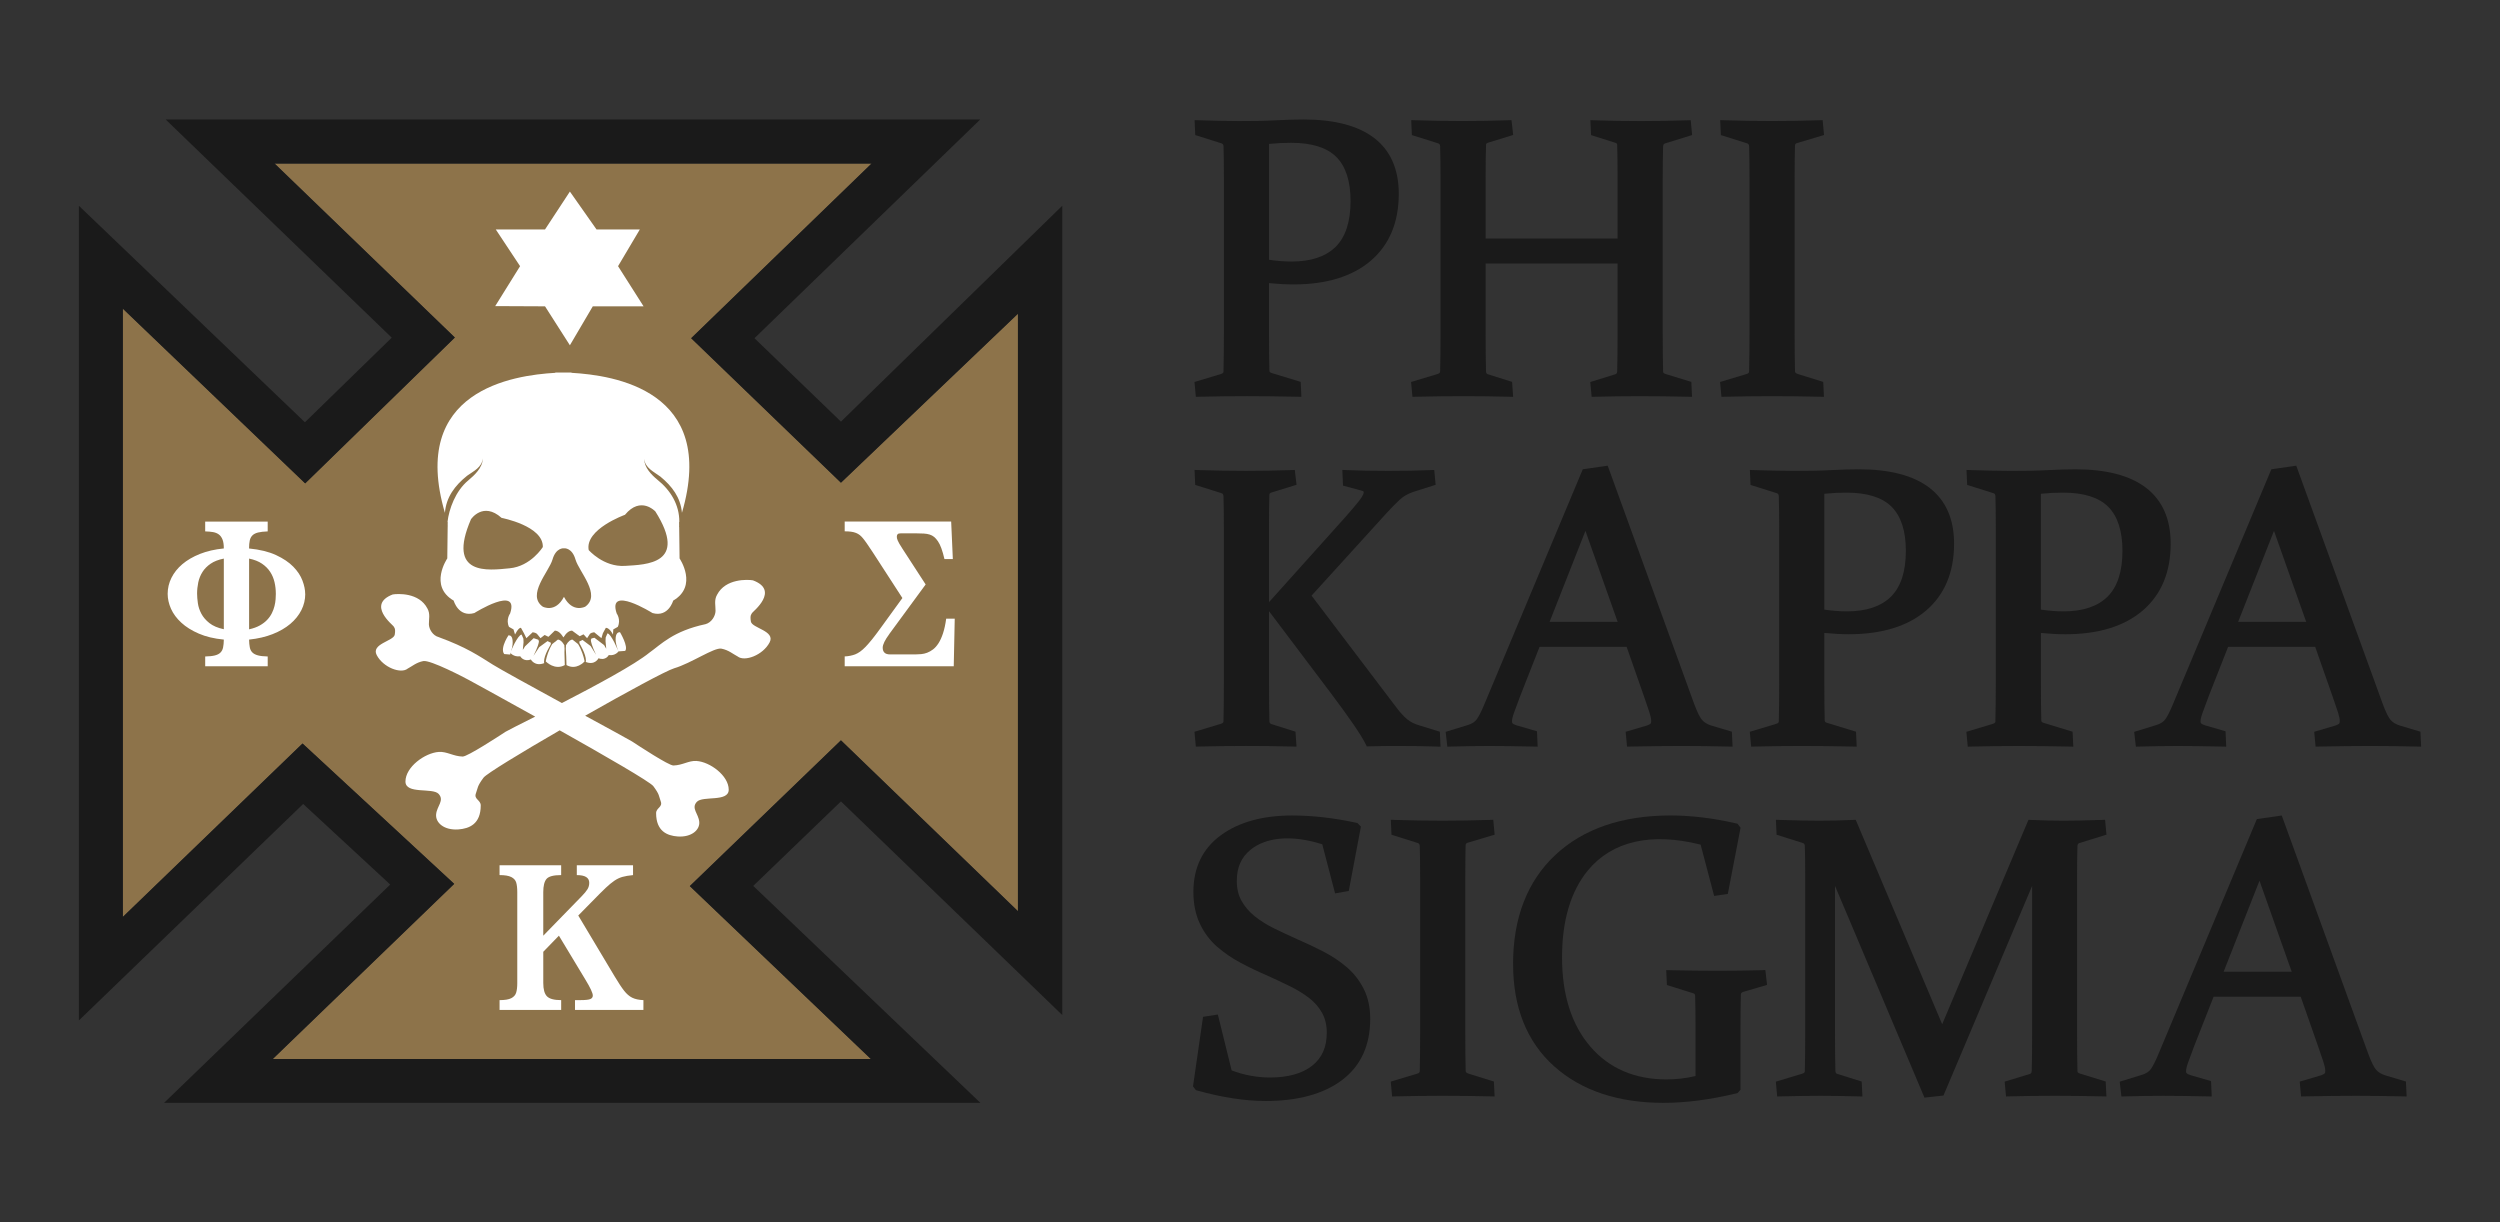 <?xml version="1.0" encoding="utf-8"?>
<!-- Generator: Adobe Illustrator 27.0.0, SVG Export Plug-In . SVG Version: 6.00 Build 0)  -->
<svg version="1.1" id="Layer_1" xmlns="http://www.w3.org/2000/svg" xmlns:xlink="http://www.w3.org/1999/xlink" x="0px" y="0px"
	 viewBox="0 0 225 110.016" style="enable-background:new 0 0 225 110.016;" xml:space="preserve">
<rect x="0" y="0" width="225" height="110.016" fill="#333333" stroke="none"/>
<style type="text/css">
	.st0{fill:#8D734A;}
	.st1{fill:#1A1A1A;}
	.st2{fill:#FFFFFF;}
	.st3{fill-rule:evenodd;clip-rule:evenodd;fill:#FFFFFF;}
</style>
<g>
	<g>
		<polygon class="st0" points="11.055,27.778 11.055,82.525 27.227,66.916 40.878,79.55 24.548,95.308 78.377,95.308 62.083,79.748 
			75.685,66.63 91.616,82.008 91.615,28.234 75.685,43.441 62.206,30.44 78.441,14.72 24.71,14.716 40.935,30.378 27.466,43.503 		
			"/>
		<path class="st1" d="M95.605,91.356v-72.84l-19.92,19.431l-7.783-7.508l20.319-19.686H14.909L35.256,30.39l-7.813,7.615
			L7.097,18.516v73.327l20.188-19.486l7.835,7.252L14.762,99.261h73.478L67.792,79.732l7.893-7.606
			C75.685,72.126,95.605,91.356,95.605,91.356z M78.377,95.308H24.548l16.329-15.76L27.226,66.916L11.055,82.525V27.778
			l16.411,15.724l13.469-13.125L24.708,14.72h53.733L62.206,30.44l13.478,13.001l15.93-15.207v53.774l-15.93-15.377L62.083,79.749
			L78.377,95.308L78.377,95.308z"/>
		<polygon class="st2" points="44.62,20.651 46.807,23.955 44.569,27.549 49.052,27.57 51.29,31.075 53.351,27.57 57.923,27.572 
			55.625,23.955 57.585,20.651 53.687,20.651 51.29,17.241 49.052,20.651 		"/>
		<path class="st2" d="M67.581,55.942c-0.104-0.594,0.055-0.663,0.11-0.78c0.061-0.116,2.516-2.022,0.072-2.932
			c-0.45-0.078-2.458-0.185-3.226,1.297c-0.287,0.485-0.127,1.01-0.139,1.458c-0.011,0.464-0.365,1.042-0.897,1.189
			c-2.926,0.624-4.005,1.821-5.06,2.569c-1.312,1.074-4.829,2.962-7.872,4.531c-2.799-1.529-5.595-3.065-6.207-3.452
			c-1.272-0.794-2.343-1.551-4.89-2.484c-0.522-0.14-0.857-0.702-0.873-1.15c-0.008-0.439,0.142-0.948-0.136-1.428
			c-0.746-1.443-2.685-1.334-3.123-1.257c-2.354,0.903,0.022,2.755,0.076,2.862c0.055,0.107,0.21,0.178,0.11,0.756
			c-0.098,0.579-2.15,0.818-1.623,1.836c0.587,1.125,2.184,1.714,2.786,1.219c0.401-0.21,0.777-0.555,1.406-0.678
			c0.631-0.126,3.743,1.503,4.109,1.706c0.147,0.078,2.81,1.534,5.962,3.292c-1.444,0.729-2.498,1.255-2.67,1.365
			c-0.564,0.372-3.423,2.237-3.857,2.23c-0.852-0.024-1.409-0.463-2.141-0.418c-1.261,0.086-3.008,1.36-3.008,2.663
			c0,1.18,2.448,0.525,2.989,1.119c0.536,0.594-0.164,1.095-0.229,1.836c-0.069,0.749,0.707,1.45,2.007,1.358
			c0.988-0.077,2.008-0.487,2.008-2.161c0-0.493-0.63-0.549-0.437-1.078c0.195-0.526,0.094-0.618,0.69-1.421
			c0.265-0.354,3.356-2.234,6.853-4.258c4.047,2.275,8.136,4.632,8.426,5.022c0.581,0.781,0.483,0.865,0.672,1.382
			c0.186,0.511-0.42,0.569-0.42,1.05c0.004,1.628,0.991,2.027,1.947,2.099c1.255,0.083,2.005-0.602,1.936-1.32
			c-0.067-0.733-0.746-1.21-0.225-1.789c0.519-0.588,2.881,0.046,2.877-1.106c-0.004-1.264-1.692-2.507-2.912-2.582
			c-0.7-0.039-1.235,0.385-2.063,0.409c-0.418,0.013-3.184-1.808-3.725-2.163c-0.218-0.136-2.033-1.127-4.22-2.317
			c3.72-2.115,7.311-4.063,8.015-4.271c1.525-0.447,3.594-1.891,4.246-1.766c0.655,0.129,1.043,0.485,1.457,0.7
			c0.631,0.503,2.28-0.107,2.884-1.264C69.809,56.775,67.678,56.535,67.581,55.942L67.581,55.942z"/>
		<path class="st3" d="M61.127,47.405h-0.012l0.008-0.109l-0.004-0.293l0.019-0.053c0.007-1.513-0.778-2.821-1.968-3.771
			c-0.525-0.432-1.193-1.098-1.193-1.885c0.078,0.818,0.85,1.151,1.454,1.597c1.069,0.88,1.821,1.888,1.944,3.26
			c3.235-11.056-6.188-12.381-9.931-12.597v-0.022c0,0-0.273-0.015-0.738-0.007c-0.464-0.008-0.738,0.007-0.738,0.007v0.022
			c-3.741,0.216-13.163,1.55-9.927,12.598c0.116-1.412,0.894-2.451,2-3.337c0.595-0.425,1.33-0.749,1.41-1.559
			c-0.008,0.84-0.759,1.518-1.3,1.973c-1.171,0.965-1.745,2.617-1.872,3.721l0.015,0.053l-0.004,0.255l0.007,0.108h-0.007
			l-0.035,2.893c0,0-1.694,2.477,0.576,3.796c0,0,0.414,1.527,1.858,1.119c0,0,4.086-2.562,3.22,0.038c0,0-0.404,0.548-0.101,1.205
			l0.407,0.23l0.136,0.456c0.271-0.517,0.417-0.603,0.534-0.603l0.273,0.496l0.215,0.439l0.568-0.534l0.219,0.05l0.155,0.083
			l0.329,0.402l0.368-0.29l0.345,0.167l0.575-0.556c0.266,0,0.522,0.201,0.776,0.61c0.252-0.409,0.508-0.61,0.778-0.61l0.683,0.502
			l0.345-0.17l0.323,0.347l0.265-0.402l0.15-0.083l0.223-0.05l0.653,0.534l0.128-0.439l0.27-0.496c0.115,0,0.375,0.095,0.641,0.612
			l0.027-0.465l0.406-0.23c0.304-0.657-0.099-1.205-0.099-1.205c-0.867-2.6,3.222-0.038,3.222-0.038
			c1.442,0.408,1.861-1.119,1.861-1.119c2.266-1.319,0.576-3.796,0.576-3.796l-0.035-2.854L61.127,47.405z M45.864,51.146
			c-1.918,0.186-5.691,0.719-3.476-4.412c0,0,1.079-1.621,2.755-0.124c0,0,3.768,0.718,3.711,2.622
			C48.854,49.233,47.781,50.969,45.864,51.146z M52.677,54.596c0,0-1.133,0.616-1.921-0.88c-0.786,1.497-1.914,0.88-1.914,0.88
			c-1.462-1.057,0.554-3.125,0.882-4.236c0.309-1.073,0.991-1.018,1.032-1.011c0.046-0.007,0.73-0.062,1.039,1.011
			C52.123,51.471,54.138,53.539,52.677,54.596L52.677,54.596z M56.241,50.93c-1.924,0.116-3.259-1.427-3.259-1.427
			c-0.349-1.875,3.265-3.171,3.265-3.171c1.425-1.728,2.736-0.301,2.736-0.301C61.967,50.767,58.157,50.814,56.241,50.93
			L56.241,50.93z"/>
		<g>
			<path class="st3" d="M46.141,57.837c0.004-0.58-0.203-0.657-0.355-0.657c0.15-0.281-0.85,1.118-0.41,1.684l0.534,0.046
				C46.075,58.432,46.14,58.086,46.141,57.837L46.141,57.837z"/>
			<path class="st3" d="M50.831,59.857c0-0.423-0.047-1.11-0.021-1.482l-0.02-0.266l0.003-0.021l0.004-0.012
				c-0.21-0.366-0.412-0.511-0.59-0.511l-0.511,0.405c-0.332,0.55-0.498,1.137-0.559,1.45l-0.021,0.106
				C49.15,59.564,49.945,60.355,50.831,59.857L50.831,59.857z"/>
			<path class="st3" d="M48.96,59.558c-0.005-0.602,0.596-1.528,0.596-1.528l0.031-0.177l-0.31-0.154l-0.751,0.547l-0.515,0.786
				c0.394-0.801,0.494-1.173,0.494-1.343l-0.082-0.139L48.4,57.56l-0.372-0.125l-0.772,0.733l-0.205,0.327l0.068-0.688l-0.013-0.323
				l-0.161-0.371c-0.166,0-0.418,0.393-0.637,0.795l-0.335,0.702l-0.062,0.124c0,0,0.29,0.417,0.91,0.332
				c0,0,0.287,0.533,0.958,0.286c0,0,0.335,0.657,1.196,0.333l-0.012-0.124L48.96,59.558z"/>
			<path class="st3" d="M52.592,59.42c-0.063-0.313-0.229-0.9-0.56-1.45l-0.507-0.405c-0.181,0-0.38,0.144-0.592,0.511l0.006,0.012
				v0.021l-0.016,0.266c0.022,0.372,0.061,1.06,0.061,1.482c0.877,0.49,1.581-0.274,1.63-0.332L52.592,59.42L52.592,59.42z"/>
			<path class="st3" d="M55.404,57.551c0,0.248,0.073,0.594,0.257,1.074L55.61,58.5l-0.327-0.7c-0.21-0.404-0.456-0.795-0.616-0.795
				l-0.156,0.372L54.498,57.7l0.063,0.687l-0.189-0.327l-0.874-0.663l-0.227,0.056l-0.018-0.009l-0.077,0.139
				c0,0.17,0.09,0.542,0.468,1.343l-0.49-0.785l-0.728-0.547l-0.297,0.154l0.036,0.176c0,0,0.571,0.927,0.571,1.529l-0.017,0.124
				c0.829,0.332,1.149-0.334,1.149-0.334c0.649,0.247,0.921-0.286,0.921-0.286c0.604,0.086,0.873-0.33,0.873-0.33l0.604-0.046
				c0.318-0.372-0.467-1.685-0.467-1.685C55.638,56.895,55.405,56.966,55.404,57.551L55.404,57.551z"/>
		</g>
	</g>
	<path class="st2" d="M27.472,53.452c0,0.512-0.115,0.999-0.347,1.46c-0.233,0.461-0.566,0.874-0.999,1.24
		c-0.433,0.365-0.962,0.672-1.587,0.918c-0.623,0.246-1.33,0.41-2.122,0.494c0.005,0.27,0.026,0.499,0.063,0.687
		c0.034,0.189,0.109,0.344,0.224,0.461c0.115,0.12,0.281,0.209,0.503,0.27c0.221,0.061,0.516,0.094,0.887,0.101v0.883h-5.626v-0.883
		c0.358-0.007,0.649-0.037,0.866-0.092c0.219-0.055,0.388-0.139,0.503-0.256c0.118-0.113,0.198-0.266,0.239-0.456
		c0.04-0.188,0.065-0.426,0.069-0.716c-0.869-0.083-1.619-0.261-2.254-0.538c-0.635-0.274-1.16-0.602-1.573-0.984
		c-0.416-0.38-0.724-0.797-0.927-1.248c-0.2-0.452-0.301-0.901-0.301-1.349c0-0.499,0.112-0.978,0.339-1.436
		c0.226-0.457,0.554-0.869,0.984-1.234c0.43-0.364,0.959-0.672,1.587-0.922c0.628-0.249,1.343-0.413,2.144-0.49
		c0-0.333-0.038-0.599-0.115-0.797c-0.078-0.199-0.186-0.352-0.33-0.461c-0.147-0.109-0.323-0.18-0.529-0.216
		c-0.207-0.035-0.44-0.055-0.703-0.062v-0.884h5.626v0.884c-0.361,0.013-0.649,0.047-0.866,0.1c-0.219,0.054-0.388,0.141-0.508,0.26
		c-0.12,0.119-0.2,0.273-0.241,0.461c-0.041,0.189-0.063,0.427-0.063,0.716c0.97,0.096,1.781,0.294,2.429,0.595
		c0.649,0.302,1.167,0.65,1.554,1.047c0.387,0.397,0.661,0.813,0.824,1.249c0.164,0.436,0.245,0.835,0.245,1.2L27.472,53.452z
		 M17.739,53.432c0,0.249,0.024,0.537,0.07,0.86c0.046,0.323,0.151,0.638,0.315,0.946c0.163,0.307,0.404,0.587,0.723,0.84
		c0.32,0.252,0.75,0.438,1.297,0.552v-6.357c-0.482,0.097-0.876,0.249-1.186,0.461c-0.31,0.212-0.556,0.46-0.735,0.745
		c-0.181,0.285-0.305,0.595-0.378,0.931c-0.07,0.336-0.107,0.676-0.107,1.023L17.739,53.432z M24.824,53.432
		c0-0.352-0.038-0.696-0.116-1.032c-0.077-0.336-0.206-0.646-0.392-0.931c-0.185-0.285-0.433-0.531-0.74-0.74
		c-0.308-0.208-0.692-0.36-1.157-0.456v6.366c0.375-0.082,0.698-0.2,0.965-0.349c0.267-0.151,0.491-0.32,0.666-0.51
		c0.178-0.188,0.318-0.389,0.422-0.601c0.103-0.211,0.183-0.423,0.233-0.633c0.053-0.211,0.084-0.413,0.099-0.605
		c0.014-0.192,0.022-0.362,0.022-0.509L24.824,53.432z"/>
	<path class="st2" d="M80.047,57.053c-0.402,0.543-0.604,0.957-0.604,1.239c0,0.191,0.052,0.34,0.158,0.445
		c0.106,0.107,0.276,0.16,0.512,0.16h2.28c0.159,0,0.327-0.008,0.508-0.025c0.18-0.016,0.361-0.058,0.539-0.124
		c0.18-0.067,0.359-0.17,0.537-0.303c0.177-0.134,0.341-0.322,0.496-0.563c0.151-0.24,0.286-0.538,0.403-0.897
		c0.118-0.359,0.213-0.795,0.282-1.307h0.769l-0.089,4.283h-9.815v-0.883c0.172-0.007,0.34-0.025,0.498-0.059
		c0.158-0.031,0.304-0.073,0.443-0.124c0.147-0.058,0.293-0.14,0.444-0.246c0.15-0.105,0.316-0.251,0.496-0.436
		c0.177-0.186,0.378-0.415,0.597-0.687c0.216-0.273,0.467-0.601,0.743-0.985l1.972-2.718l-2.675-4.13
		c-0.201-0.307-0.375-0.565-0.52-0.773c-0.144-0.208-0.264-0.366-0.355-0.475c-0.094-0.115-0.188-0.211-0.287-0.289
		c-0.098-0.077-0.211-0.141-0.338-0.192c-0.127-0.051-0.277-0.088-0.443-0.111c-0.166-0.022-0.358-0.033-0.575-0.033v-0.884h9.583
		l0.15,3.38h-0.754c-0.175-0.755-0.37-1.29-0.589-1.604c-0.115-0.167-0.228-0.296-0.344-0.389c-0.112-0.093-0.245-0.164-0.397-0.212
		c-0.149-0.048-0.324-0.078-0.522-0.091c-0.2-0.013-0.438-0.02-0.717-0.02h-1.357c-0.141,0-0.238,0.025-0.286,0.077
		c-0.051,0.052-0.075,0.122-0.075,0.211c0,0.052,0.005,0.103,0.012,0.154c0.009,0.052,0.031,0.117,0.065,0.197
		c0.037,0.081,0.086,0.18,0.151,0.298c0.067,0.119,0.156,0.264,0.272,0.438l2.094,3.227l-3.264,4.448L80.047,57.053z"/>
	<path class="st2" d="M57.907,90.894h-6.157V90.01h0.498c0.425,0,0.715-0.03,0.871-0.091c0.156-0.06,0.233-0.169,0.233-0.321
		c0-0.225-0.223-0.705-0.672-1.44l-2.379-3.947l-1.407,1.45v2.814c0,0.571,0.111,0.969,0.334,1.196
		c0.224,0.227,0.649,0.341,1.277,0.341v0.884h-5.545v-0.884c0.474,0,0.823-0.057,1.048-0.172c0.227-0.115,0.376-0.278,0.442-0.49
		c0.068-0.211,0.104-0.502,0.104-0.874v-8.182c0-0.371-0.034-0.661-0.097-0.869c-0.063-0.208-0.209-0.371-0.44-0.49
		c-0.233-0.119-0.585-0.177-1.058-0.177v-0.884h5.545v0.884c-0.683,0-1.121,0.115-1.318,0.346c-0.194,0.23-0.293,0.628-0.293,1.191
		v3.918l3.452-3.544c0.238-0.243,0.413-0.453,0.522-0.629c0.111-0.175,0.164-0.374,0.164-0.59c0-0.461-0.374-0.691-1.119-0.691
		v-0.884h5.061v0.884c-0.393,0.038-0.712,0.092-0.96,0.163c-0.249,0.071-0.49,0.186-0.724,0.346
		c-0.235,0.161-0.491,0.372-0.769,0.633c-0.276,0.263-0.717,0.701-1.315,1.315l-1.162,1.181l3.271,5.474
		c0.349,0.582,0.635,1.017,0.86,1.301c0.223,0.285,0.463,0.491,0.719,0.619c0.257,0.128,0.594,0.202,1.015,0.221L57.907,90.894
		L57.907,90.894z"/>
</g>
<g>
	<path class="st1" d="M110.139,31.904c-0.006,0.567-0.015,1.081-0.025,1.531c-0.003,0.067-0.007,0.157-0.224,0.224l-2.387,0.719
		l0.123,1.337l0.319-0.008c1.458-0.035,2.881-0.052,4.27-0.052c1.366,0,2.883,0.017,4.547,0.052l0.364,0.008l-0.063-1.346
		l-2.605-0.794c-0.19-0.06-0.209-0.141-0.212-0.219c-0.012-0.436-0.02-0.928-0.026-1.477c-0.006-0.553-0.008-1.172-0.008-1.86
		v-4.537c0.781,0.077,1.523,0.116,2.212,0.116c2.957,0,5.295-0.718,6.95-2.134c1.669-1.43,2.516-3.455,2.516-6.02
		c0-2.206-0.744-3.896-2.212-5.023c-1.441-1.106-3.573-1.667-6.339-1.667c-0.711,0-1.526,0.024-2.425,0.069
		c-2.147,0.116-4.599,0.079-7.034,0l-0.367-0.012l0.06,1.347l2.358,0.743c0.111,0.038,0.178,0.097,0.186,0.273
		c0.01,0.379,0.02,0.802,0.025,1.271c0.006,0.469,0.009,0.997,0.009,1.582v13.99C110.149,30.706,110.146,31.335,110.139,31.904
		L110.139,31.904z M114.211,23.38V12.953c0.663-0.067,1.33-0.101,1.988-0.101c1.863,0,3.234,0.431,4.078,1.281
		c0.844,0.851,1.273,2.182,1.273,3.958c0,1.855-0.452,3.241-1.34,4.121c-0.889,0.88-2.222,1.326-3.96,1.326
		C115.582,23.536,114.898,23.483,114.211,23.38L114.211,23.38z"/>
	<path class="st1" d="M129.608,33.435c-0.003,0.067-0.007,0.157-0.224,0.224l-2.387,0.719l0.123,1.337l0.319-0.008
		c2.963-0.069,5.637-0.069,8.368,0l0.374,0.009l-0.092-1.347l-2.147-0.677c-0.126-0.035-0.193-0.088-0.2-0.266
		c-0.024-0.917-0.035-2.053-0.035-3.406v-6.301h11.875v6.301c0,1.353-0.012,2.488-0.035,3.402c-0.007,0.183-0.076,0.237-0.209,0.273
		l-2.213,0.687l0.124,1.334l0.32-0.008c2.627-0.069,5.33-0.069,8.349,0l0.366,0.008l-0.064-1.346l-2.315-0.709
		c-0.218-0.067-0.222-0.157-0.225-0.215c-0.022-0.93-0.035-2.071-0.035-3.424v-13.99c0-1.145,0.012-2.096,0.035-2.849
		c0.007-0.181,0.073-0.238,0.174-0.273l2.437-0.756l-0.126-1.337l-0.319,0.01c-2.824,0.093-5.581,0.093-8.344,0l-0.369-0.012
		l0.064,1.347l2.163,0.683c0.155,0.037,0.183,0.097,0.187,0.212c0.022,0.825,0.035,1.795,0.035,2.906v5.505h-11.875V15.96
		c0-1.112,0.01-2.081,0.035-2.903c0.004-0.12,0.032-0.178,0.208-0.221l2.237-0.689l-0.155-1.335l-0.314,0.01
		c-2.637,0.092-5.413,0.095-8.343,0l-0.367-0.012l0.06,1.347l2.358,0.743c0.111,0.038,0.178,0.097,0.186,0.275
		c0.022,0.756,0.035,1.707,0.035,2.852v13.99c0,1.354-0.012,2.494-0.035,3.417H129.608z"/>
	<path class="st1" d="M157.443,31.904c-0.006,0.567-0.015,1.081-0.024,1.518c-0.01,0.116-0.048,0.187-0.225,0.237l-2.387,0.719
		l0.123,1.337l0.319-0.008c2.892-0.067,5.555-0.069,8.54,0l0.366,0.008l-0.064-1.344l-2.191-0.68
		c-0.342-0.089-0.348-0.215-0.349-0.265c-0.012-0.458-0.02-0.968-0.026-1.528c-0.006-0.563-0.008-1.189-0.008-1.878V15.96
		c0-0.562,0.003-1.081,0.008-1.556c0.007-0.475,0.015-0.913,0.025-1.299c0.012-0.141,0.057-0.197,0.206-0.234l2.406-0.719
		l-0.124-1.338l-0.32,0.009c-2.881,0.092-5.602,0.092-8.533,0l-0.367-0.012l0.06,1.347l2.358,0.743
		c0.111,0.038,0.178,0.097,0.186,0.273c0.01,0.379,0.02,0.802,0.025,1.271s0.009,0.997,0.009,1.582v13.99
		c0,0.689-0.004,1.317-0.009,1.885L157.443,31.904z"/>
	<path class="st1" d="M129.278,67.192l0.369,0.013l-0.06-1.351l-1.805-0.556c-0.468-0.135-0.85-0.325-1.135-0.563
		c-0.304-0.254-0.616-0.592-0.93-1.006l-7.677-10.122l6.709-7.382c0.424-0.47,0.834-0.886,1.211-1.237
		c0.349-0.322,0.767-0.565,1.242-0.719l2.005-0.635l-0.126-1.337l-0.322,0.012c-1.164,0.047-2.437,0.069-3.781,0.069
		c-1.402,0-2.681-0.022-3.799-0.069l-0.37-0.015l0.061,1.414l1.657,0.445c0.212,0.054,0.212,0.116,0.212,0.136
		c0,0.079-0.041,0.312-0.426,0.796c-0.332,0.417-0.765,0.927-1.3,1.528l-6.804,7.582v-6.75c0-0.562,0.003-1.084,0.008-1.565
		c0.007-0.482,0.015-0.929,0.025-1.325c0.012-0.141,0.059-0.197,0.209-0.234l2.237-0.689l-0.155-1.335l-0.314,0.01
		c-2.669,0.093-5.426,0.093-8.343,0l-0.367-0.012l0.06,1.347l2.358,0.743c0.111,0.038,0.178,0.097,0.186,0.273
		c0.01,0.379,0.02,0.802,0.025,1.271c0.006,0.469,0.009,0.997,0.009,1.582v13.99c0,0.689-0.004,1.317-0.009,1.885
		c-0.006,0.567-0.015,1.081-0.025,1.531c-0.003,0.067-0.007,0.157-0.224,0.224l-2.387,0.719l0.123,1.337l0.319-0.008
		c2.892-0.067,5.615-0.07,8.368,0l0.374,0.009l-0.092-1.347l-2.136-0.674c-0.151-0.048-0.206-0.12-0.212-0.27
		c-0.012-0.458-0.02-0.968-0.026-1.528c-0.006-0.563-0.008-1.189-0.008-1.878v-6.494l5.546,7.354
		c1.704,2.264,2.766,3.817,3.156,4.619l0.096,0.199l0.221-0.007c0.401-0.012,0.802-0.02,1.201-0.026
		c0.401-0.006,0.796-0.008,1.186-0.008c1.473,0,2.704,0.017,3.661,0.052V67.192z"/>
	<path class="st1" d="M144.691,41.91l-2.241,0.326l-8.889,21.223c-0.243,0.582-0.462,1.012-0.654,1.278
		c-0.161,0.225-0.427,0.397-0.788,0.51l-2.013,0.619l0.153,1.333l0.313-0.008c1.273-0.035,2.426-0.052,3.458-0.052
		s2.365,0.017,3.996,0.052l0.364,0.008l-0.061-1.385l-1.833-0.531c-0.215-0.067-0.317-0.135-0.367-0.18
		c-0.041-0.037-0.05-0.121-0.05-0.186c0-0.121,0.032-0.355,0.186-0.78c0.139-0.379,0.328-0.889,0.567-1.527l1.726-4.39h7.841
		l1.54,4.395c0.218,0.617,0.386,1.112,0.506,1.485c0.11,0.337,0.165,0.606,0.165,0.8c0,0.126-0.025,0.194-0.048,0.217
		c-0.028,0.028-0.117,0.101-0.345,0.18l-1.908,0.563l0.124,1.337l0.317-0.007c1.78-0.035,3.323-0.052,4.634-0.052
		c1.285,0,2.679,0.017,4.183,0.052l0.366,0.008l-0.064-1.347l-1.849-0.551c-0.373-0.118-0.659-0.294-0.851-0.525
		c-0.142-0.169-0.385-0.57-0.724-1.508l-7.658-21.097L144.691,41.91L144.691,41.91z M145.588,55.969h-6.125l3.226-8.191
		L145.588,55.969L145.588,55.969z"/>
	<path class="st1" d="M157.855,42.308l-0.367-0.012l0.06,1.347l2.358,0.743c0.111,0.038,0.178,0.097,0.186,0.273
		c0.01,0.379,0.02,0.802,0.025,1.271s0.009,0.997,0.009,1.582v13.99c0,0.689-0.004,1.317-0.009,1.885
		c-0.006,0.567-0.015,1.081-0.025,1.531c-0.003,0.067-0.007,0.157-0.224,0.224l-2.387,0.719l0.123,1.337l0.319-0.008
		c1.458-0.035,2.881-0.052,4.27-0.052c1.366,0,2.883,0.017,4.547,0.052l0.364,0.008l-0.063-1.346l-2.605-0.794
		c-0.19-0.06-0.209-0.141-0.212-0.219c-0.012-0.436-0.02-0.928-0.026-1.477c-0.006-0.553-0.008-1.172-0.008-1.86v-4.537
		c0.781,0.077,1.523,0.116,2.212,0.116c2.957,0,5.295-0.718,6.95-2.134c1.669-1.43,2.516-3.455,2.516-6.02
		c0-2.206-0.744-3.896-2.212-5.023c-1.441-1.106-3.573-1.667-6.339-1.667c-0.711,0-1.526,0.024-2.425,0.069
		C162.741,42.423,160.291,42.384,157.855,42.308L157.855,42.308z M164.188,54.865V44.438c0.663-0.067,1.33-0.101,1.988-0.101
		c1.863,0,3.234,0.431,4.078,1.281c0.844,0.851,1.273,2.182,1.273,3.958c0,1.855-0.452,3.241-1.34,4.121
		c-0.889,0.88-2.222,1.326-3.96,1.326C165.559,55.021,164.874,54.968,164.188,54.865L164.188,54.865z"/>
	<path class="st1" d="M179.61,63.389c-0.006,0.567-0.015,1.081-0.025,1.531c-0.003,0.067-0.007,0.157-0.224,0.224l-2.387,0.719
		l0.123,1.337l0.319-0.008c1.458-0.035,2.881-0.052,4.27-0.052c1.366,0,2.883,0.017,4.547,0.052l0.364,0.008l-0.063-1.346
		l-2.605-0.794c-0.19-0.06-0.209-0.141-0.212-0.219c-0.012-0.436-0.02-0.928-0.026-1.477c-0.006-0.553-0.008-1.172-0.008-1.86
		v-4.537c0.781,0.077,1.523,0.116,2.212,0.116c2.957,0,5.295-0.718,6.95-2.134c1.669-1.43,2.516-3.455,2.516-6.02
		c0-2.206-0.744-3.896-2.212-5.023c-1.441-1.106-3.573-1.667-6.339-1.667c-0.711,0-1.526,0.024-2.425,0.069
		c-2.149,0.116-4.597,0.077-7.034,0l-0.367-0.012l0.06,1.347l2.358,0.743c0.111,0.038,0.178,0.097,0.186,0.273
		c0.01,0.379,0.02,0.802,0.025,1.271s0.009,0.997,0.009,1.582v13.99C179.621,62.191,179.617,62.82,179.61,63.389L179.61,63.389z
		 M183.682,54.865V44.438c0.663-0.067,1.33-0.101,1.988-0.101c1.863,0,3.234,0.431,4.078,1.281c0.844,0.851,1.273,2.182,1.273,3.958
		c0,1.855-0.452,3.241-1.34,4.121c-0.889,0.88-2.222,1.326-3.96,1.326C185.054,55.021,184.369,54.968,183.682,54.865L183.682,54.865
		z"/>
	<path class="st1" d="M217.839,65.852l-1.849-0.551c-0.373-0.118-0.659-0.294-0.851-0.525c-0.142-0.169-0.385-0.57-0.724-1.508
		l-7.658-21.097l-0.096-0.261l-2.241,0.326l-8.889,21.223c-0.243,0.582-0.462,1.012-0.654,1.278
		c-0.161,0.225-0.427,0.397-0.788,0.51l-2.013,0.619l0.153,1.333l0.313-0.008c1.273-0.035,2.426-0.052,3.458-0.052
		s2.365,0.017,3.996,0.052l0.364,0.008l-0.061-1.385l-1.833-0.531c-0.215-0.067-0.317-0.135-0.367-0.18
		c-0.041-0.037-0.05-0.121-0.05-0.186c0-0.121,0.032-0.355,0.186-0.78c0.139-0.379,0.328-0.889,0.567-1.527l1.726-4.39h7.841
		l1.54,4.395c0.218,0.617,0.386,1.112,0.506,1.485c0.11,0.337,0.165,0.606,0.165,0.8c0,0.126-0.025,0.194-0.048,0.217
		c-0.028,0.028-0.117,0.101-0.345,0.18l-1.908,0.563l0.124,1.337l0.317-0.007c1.78-0.035,3.323-0.052,4.634-0.052
		c1.285,0,2.679,0.017,4.183,0.052l0.366,0.008L217.839,65.852L217.839,65.852z M207.558,55.969h-6.125l3.226-8.191L207.558,55.969
		L207.558,55.969z"/>
	<path class="st1" d="M121.207,87.044c-0.623-0.532-1.328-1.002-2.092-1.397c-0.756-0.389-1.54-0.76-2.329-1.103
		c-0.721-0.32-1.418-0.646-2.093-0.977c-0.651-0.319-1.242-0.689-1.758-1.097c-0.499-0.398-0.9-0.864-1.192-1.385
		c-0.287-0.509-0.431-1.113-0.431-1.798c0-1.211,0.402-2.129,1.229-2.803c1.375-1.121,3.655-1.391,6.463-0.498l1.153,4.419
		l1.232-0.217l1.093-5.795l-0.316-0.322l-0.1-0.022c-2.005-0.436-3.951-0.655-5.782-0.655c-2.637,0-4.792,0.597-6.403,1.774
		c-1.643,1.201-2.476,2.918-2.476,5.105c0,1.081,0.197,2.045,0.585,2.864c0.388,0.816,0.912,1.514,1.559,2.076
		c0.632,0.55,1.347,1.037,2.125,1.45c0.756,0.402,1.555,0.784,2.365,1.131c0.709,0.32,1.398,0.645,2.061,0.971
		c0.641,0.314,1.221,0.671,1.727,1.06c0.483,0.372,0.873,0.82,1.161,1.335c0.279,0.503,0.423,1.101,0.423,1.775
		c0,1.305-0.429,2.279-1.31,2.976c-0.894,0.707-2.172,1.065-3.799,1.065c-1.17,0-2.331-0.215-3.453-0.639l-1.241-5.029l-1.333,0.208
		l-0.903,6.256l0.26,0.342l0.111,0.031c2.235,0.627,4.31,0.945,6.164,0.945c2.903,0,5.214-0.632,6.872-1.878
		c1.687-1.269,2.542-3.124,2.542-5.514c0-1.014-0.194-1.917-0.579-2.685C122.359,88.251,121.844,87.589,121.207,87.044
		L121.207,87.044z"/>
	<path class="st1" d="M131.881,77.373c0.007-0.475,0.015-0.913,0.025-1.299c0.012-0.141,0.057-0.197,0.206-0.234l2.406-0.719
		l-0.124-1.338l-0.32,0.009c-2.881,0.092-5.602,0.093-8.533,0l-0.367-0.012l0.06,1.347l2.358,0.743
		c0.111,0.038,0.178,0.097,0.186,0.273c0.01,0.379,0.02,0.802,0.025,1.271c0.006,0.469,0.009,0.997,0.009,1.582v13.99
		c0,0.689-0.004,1.317-0.009,1.885c-0.006,0.567-0.015,1.081-0.024,1.518c-0.01,0.116-0.048,0.187-0.225,0.237l-2.387,0.719
		l0.123,1.337l0.319-0.008c2.892-0.067,5.555-0.07,8.54,0l0.366,0.008l-0.064-1.344l-2.191-0.68
		c-0.342-0.089-0.348-0.215-0.349-0.265c-0.012-0.458-0.02-0.968-0.026-1.528c-0.006-0.563-0.008-1.189-0.008-1.878V78.928
		c0-0.562,0.003-1.081,0.008-1.556L131.881,77.373z"/>
	<path class="st1" d="M158.57,87.317c-2.551,0.069-5.255,0.069-8.246,0l-0.366-0.008l0.064,1.344l2.369,0.744
		c0.107,0.032,0.167,0.084,0.173,0.253c0.01,0.389,0.02,0.818,0.025,1.287c0.006,0.469,0.009,0.992,0.009,1.566v4.34
		c-0.854,0.202-1.731,0.304-2.609,0.304c-2.861,0-5.165-0.99-6.848-2.943c-1.697-1.967-2.557-4.67-2.557-8.031
		c0-3.33,0.785-5.97,2.336-7.848c2.172-2.623,5.684-3.428,10.136-2.308l1.217,4.62l1.232-0.186l1.144-5.956l-0.269-0.358
		l-0.121-0.028c-2.052-0.475-4.04-0.717-5.908-0.717c-4.358,0-7.847,1.195-10.367,3.551c-2.526,2.361-3.807,5.663-3.807,9.813
		c0,3.913,1.242,7.01,3.692,9.207c2.44,2.187,5.757,3.294,9.861,3.294c1.985,0,4.189-0.288,6.548-0.854l0.107-0.025l0.259-0.301
		v-5.647c0-0.55,0.003-1.064,0.008-1.539c0.006-0.475,0.015-0.943,0.025-1.381c0.009-0.11,0.048-0.186,0.203-0.237l2.157-0.632
		l-0.156-1.337l-0.312,0.008L158.57,87.317z"/>
	<path class="st1" d="M186.97,76.149c0.007-0.18,0.073-0.238,0.174-0.273l2.438-0.756l-0.124-1.337l-0.32,0.01
		c-1.434,0.047-2.574,0.069-3.422,0.069c-0.876,0-1.858-0.022-2.918-0.069l-0.237-0.009l-7.765,18.397l-7.781-18.397l-0.237,0.009
		c-1.049,0.047-2.084,0.069-3.073,0.069c-0.859,0-2.027-0.022-3.507-0.069l-0.369-0.012l0.064,1.347l2.355,0.743
		c0.111,0.038,0.178,0.096,0.186,0.275c0.022,0.756,0.035,1.707,0.035,2.852v13.99c0,1.354-0.012,2.494-0.035,3.417
		c-0.003,0.067-0.007,0.157-0.224,0.224l-2.387,0.719l0.124,1.335l0.319-0.007c1.479-0.035,2.668-0.052,3.562-0.052
		c0.917,0,2.058,0.017,3.424,0.052l0.366,0.009l-0.064-1.346l-2.169-0.679c-0.124-0.034-0.192-0.089-0.199-0.284
		c-0.024-0.905-0.035-2.036-0.035-3.389V79.731l8.05,19.055l1.711-0.187l7.979-18.869v13.256c0,1.353-0.01,2.483-0.035,3.387
		c-0.007,0.217-0.091,0.26-0.189,0.288l-2.249,0.686l0.124,1.335l0.32-0.008c2.659-0.069,5.345-0.067,8.349,0l0.366,0.008
		l-0.064-1.346l-2.302-0.709c-0.233-0.069-0.237-0.162-0.24-0.215c-0.022-0.93-0.034-2.071-0.034-3.424v-13.99
		c0-1.145,0.01-2.096,0.034-2.849L186.97,76.149z"/>
	<path class="st1" d="M214.686,96.785c-0.373-0.118-0.659-0.294-0.851-0.525c-0.142-0.169-0.385-0.57-0.724-1.508l-7.658-21.097
		l-0.096-0.261l-2.241,0.326l-8.889,21.223c-0.243,0.582-0.462,1.012-0.654,1.278c-0.161,0.225-0.427,0.397-0.788,0.51l-2.013,0.619
		l0.153,1.333l0.313-0.008c1.273-0.035,2.426-0.052,3.458-0.052c1.032,0,2.365,0.017,3.996,0.052l0.364,0.008l-0.061-1.385
		l-1.833-0.531c-0.215-0.067-0.317-0.135-0.367-0.18c-0.041-0.037-0.05-0.121-0.05-0.186c0-0.121,0.032-0.355,0.186-0.78
		c0.139-0.379,0.328-0.889,0.567-1.527l1.726-4.39h7.841l1.54,4.395c0.218,0.617,0.386,1.112,0.506,1.485
		c0.11,0.337,0.165,0.606,0.165,0.8c0,0.126-0.025,0.194-0.048,0.217c-0.028,0.028-0.117,0.101-0.345,0.18l-1.909,0.563l0.124,1.337
		l0.317-0.007c1.78-0.035,3.323-0.052,4.634-0.052c1.285,0,2.679,0.017,4.183,0.052l0.366,0.008l-0.064-1.347L214.686,96.785
		L214.686,96.785z M206.253,87.454h-6.125l3.226-8.191L206.253,87.454L206.253,87.454z"/>
</g>
</svg>
